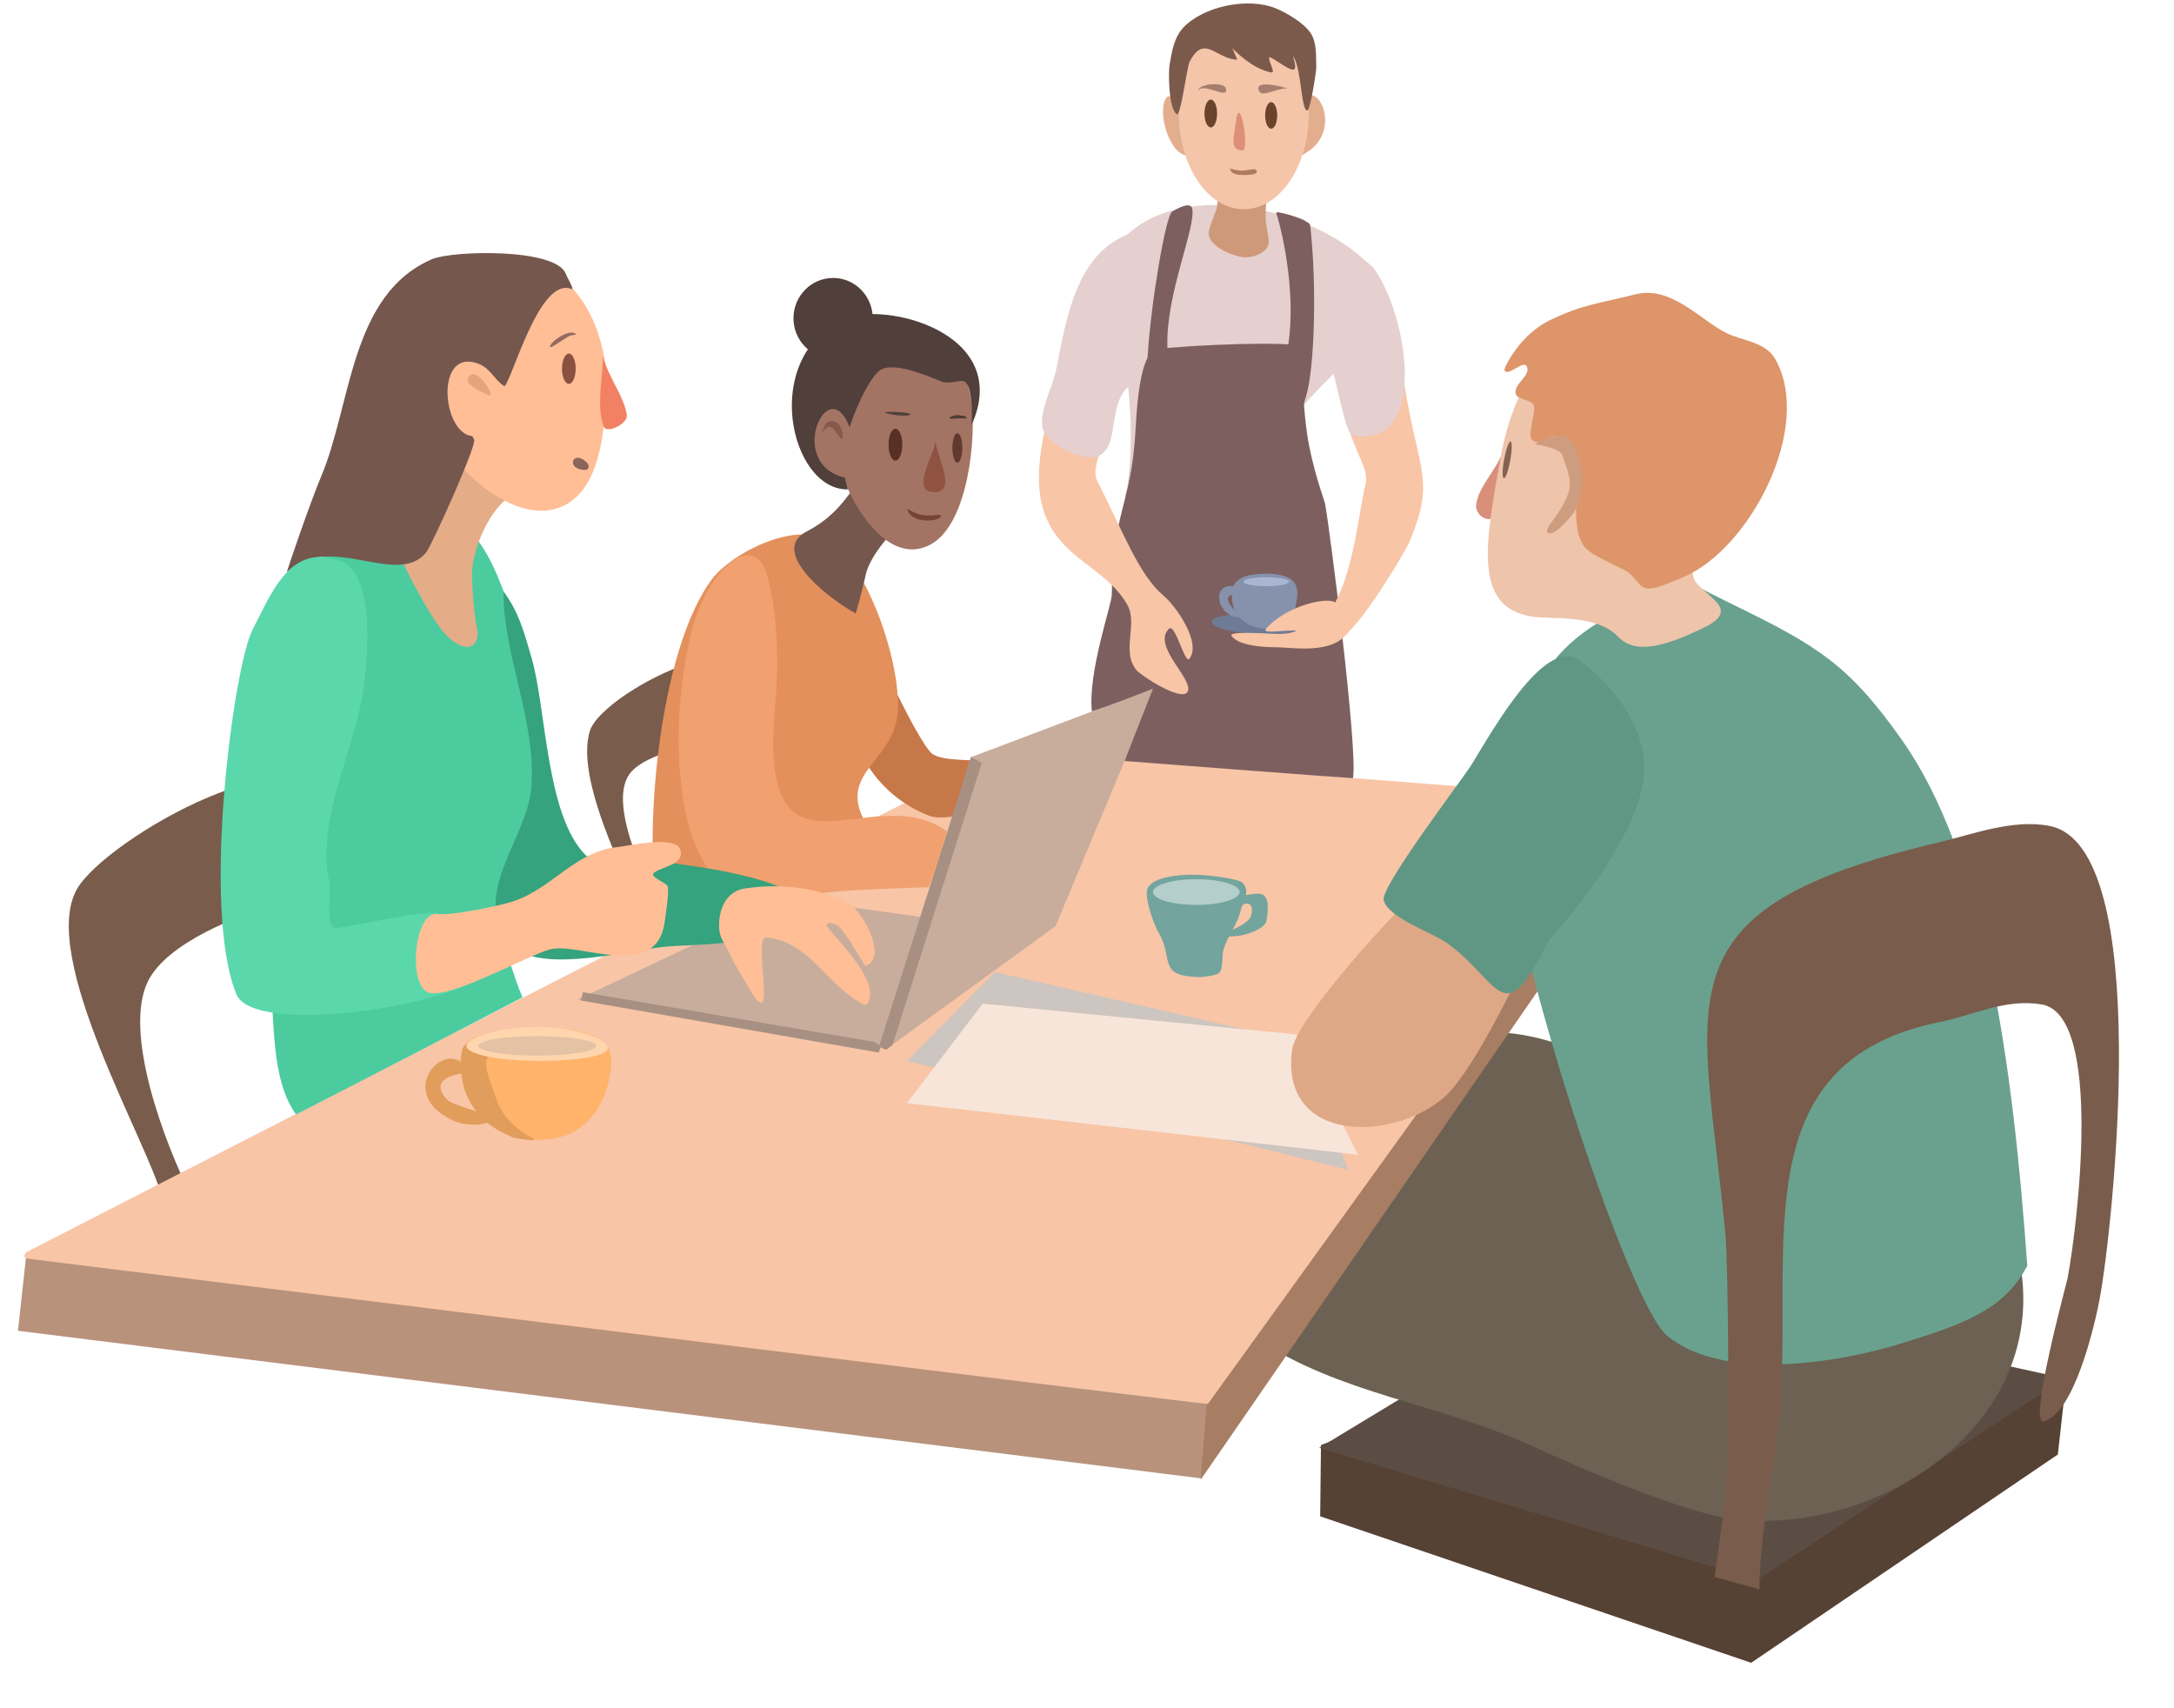 <?xml version="1.0" encoding="UTF-8" standalone="no"?>
<!DOCTYPE svg PUBLIC "-//W3C//DTD SVG 1.1//EN" "http://www.w3.org/Graphics/SVG/1.1/DTD/svg11.dtd">
<!-- Created with Vectornator (http://vectornator.io/) -->
<svg height="100%" stroke-miterlimit="10" style="fill-rule:nonzero;clip-rule:evenodd;stroke-linecap:round;stroke-linejoin:round;" version="1.1" viewBox="0 0 793.8 623.456" width="100%" xml:space="preserve" xmlns="http://www.w3.org/2000/svg" xmlns:vectornator="http://vectornator.io" xmlns:xlink="http://www.w3.org/1999/xlink">
<defs/>
<clipPath id="ArtboardFrame">
<rect height="623.456" width="793.8" x="0" y="0"/>
</clipPath>
<g clip-path="url(#ArtboardFrame)" id="Calque-3" vectornator:layerName="Calque 3">
<path d="M579.977 489.79L754.417 503.953L751.387 531.052L639.412 607.106L482.044 553.63L482.326 527.62L579.977 489.79Z" fill="#564135" fill-rule="nonzero" opacity="1" stroke="none"/>
<path d="M584.842 466.159L753.82 503.251L641.497 576.873L481.696 528.609L584.842 466.159Z" fill="#5c4d44" fill-rule="nonzero" opacity="1" stroke="none"/>
<path d="M532.838 381.119C551.551 366.149 604.916 396.312 623.422 406.336C649.403 420.409 720.763 413.702 733.043 445.28C758.824 511.575 692.682 560.055 634.961 554.901C616.242 553.23 576.66 535.841 559.476 527.977C524.738 512.08 489.63 509.299 458.509 488.552" fill="#6c6152" fill-rule="nonzero" opacity="1" stroke="none"/>
<path d="M9.683 457.318L442.774 506.023L438.565 539.767L6.564 485.88L9.683 457.318Z" fill="#b8927b" fill-rule="nonzero" opacity="1" stroke="none" vectornator:layerName="(rectangle)"/>
<path d="M440.744 511.327L597.841 282.106L581.228 333.173L438.412 540.258L440.744 511.327Z" fill="#a77d64" fill-rule="nonzero" opacity="1" stroke="none"/>
<path d="M-40.965 369.012L-40.965 369.012L-40.965 370.376L-40.965 370.376L-40.965 369.012Z" fill="#b8927b" fill-rule="nonzero" opacity="1" stroke="none"/>
<path d="M59.263 437.456C54.254 417.421 13.974 349.333 28.117 324.583C38.515 306.386 113.343 263.227 123.162 295.955C125.135 302.533 130.121 315.652 128.887 323.056C127.687 330.257 104.878 329.441 101.405 330.309C87.665 333.744 61.123 344.073 54.073 358.173C44.71 376.9 60.324 417.626 69.341 435.66" fill="#795c4b" fill-rule="nonzero" opacity="1" stroke="none"/>
<path d="M9.668 457.16C9.668 457.16 367.554 273.458 368.02 274.342L599.089 292.234C599.555 293.118 441.054 512.587 441.054 512.587C440.334 512.966 9.208 459.449 9.208 459.449C8.742 458.564 8.948 457.54 9.668 457.16Z" fill="#f8c5a6" fill-rule="nonzero" opacity="1" stroke="none"/>
<path d="M237.031 340.074C232.537 327.713 209.098 285.754 215.471 266.634C219.466 254.65 265.415 229.559 274.088 244.737C289.515 271.734 240.068 268.986 229.957 282.468C221.125 294.243 238.114 326.407 243.769 337.716" fill="#795c4b" fill-rule="nonzero" opacity="1" stroke="none"/>
</g>
<g id="Calque-4" vectornator:layerName="Calque 4">
<path d="M313.162 218.567C313.162 224.116 335.216 271.906 340.601 275.368C348.055 280.16 378.648 274.299 381.26 283.442C381.52 284.352 379.704 285.477 379.242 285.894C373.346 291.2 347.391 300.971 339.303 297.861C321.171 290.886 310.181 273.766 310.181 257.302" fill="#c67848" fill-rule="nonzero" opacity="1" stroke="none"/>
<path d="M354.427 276.493L421.87 251.022L385.398 338.147L323.876 382.853L354.427 276.493Z" fill="#c8ad9c" fill-rule="nonzero" opacity="1" stroke="none"/>
<path d="M288.528 328.16L355.179 337.416L321.245 382.405L210.958 364.924L288.528 328.16Z" fill="#c8ad9c" fill-rule="nonzero" opacity="1" stroke="none"/>
<path d="M363.259 354.891L475.432 380.652L492.188 427.097L331.153 387.384L363.259 354.891Z" fill="#cdc5bf" fill-rule="nonzero" opacity="1" stroke="none"/>
<path d="M358.82 366.447L473.363 377.684L495.908 421.612L331.122 402.771L358.82 366.447Z" fill="#f8e5d9" fill-rule="nonzero" opacity="1" stroke="none"/>
<path d="M168.038 388.752C168.038 379.692 170.997 376.626 196.07 375.426C210.848 374.719 223.237 378.023 223.237 387.083C223.237 396.142 218.201 416.436 196.495 416.153C174.788 415.87 168.038 397.811 168.038 388.752Z" fill="#ffb36b" fill-rule="nonzero" opacity="1" stroke="none"/>
<path d="M178.845 384.933C175.865 387.945 178.264 392.591 181.326 401.571C184.389 410.551 193.152 414.852 195.195 415.907C195.195 416.927 187.828 415.471 187.535 415.349C178.769 411.697 173.254 407.381 169.645 397.997C168.714 395.577 166.973 382.87 170.159 381.277C172.983 379.865 181.066 382.689 178.845 384.933Z" fill="#e19d5c" fill-rule="nonzero" opacity="1" stroke="none"/>
<path d="M170.282 381.929C170.282 378.94 181.712 374.933 196.359 374.933C211.006 374.933 221.92 379.608 221.92 382.597C221.92 385.587 211.45 387.342 196.803 387.342C182.156 387.342 170.282 384.918 170.282 381.929Z" fill="#ffd5ad" fill-rule="nonzero" opacity="1" stroke="none"/>
<path d="M169.616 391.89C162.446 392.458 157.572 395.885 163.519 401.741C165.617 403.807 182.386 407.542 179.808 409.097C176.035 411.372 169.341 410.926 165.537 409.166C144.981 399.655 160.465 381.005 168.827 388.14" fill="#e19d5c" fill-rule="nonzero" opacity="1" stroke="none"/>
<path d="M419.166 324.034C417.546 326.688 420.82 336.654 423.09 340.59C428.729 350.37 422.452 356.228 437.628 356.756C438.908 356.8 444.197 356.217 445.157 355.168C446.728 353.45 446.087 349.403 446.611 347.253C447.94 341.802 452.135 337.406 453.186 331.643C453.439 330.253 456.99 325.45 453.591 322.231C452.257 320.968 441.779 319.347 435.599 319.365C429.552 319.381 421.472 320.258 419.166 324.034Z" fill="#73a49e" fill-rule="nonzero" opacity="1" stroke="none"/>
<path d="M420.98 325.698C420.98 323.106 428.071 321.005 436.817 321.005C445.564 321.005 452.654 323.106 452.654 325.698C452.654 328.29 445.564 330.391 436.817 330.391C428.071 330.391 420.98 328.29 420.98 325.698Z" fill="#b3cecb" fill-rule="nonzero" opacity="1" stroke="none"/>
<path d="M427.059 267.174C427.059 267.147 427.929 267.125 429.003 267.125C430.076 267.125 430.946 267.147 430.946 267.174C430.946 267.202 430.076 267.224 429.003 267.224C427.929 267.224 427.059 267.202 427.059 267.174Z" fill="#ecaa6a" fill-rule="nonzero" opacity="1" stroke="none"/>
<path d="M451.299 333.452C454.09 327.869 458.592 329.327 456.711 334.552C454.829 339.777 435.195 343.188 452.127 341.696C454.894 341.452 461.868 339.136 462.383 336.303C464.806 322.979 458.418 326.63 453.514 327.028" fill="#73a49e" fill-rule="nonzero" opacity="1" stroke="none"/>
</g>
<g id="Calque-2" vectornator:layerName="Calque 2">
<path d="M548.405 165.56C546.424 171.502 539.818 177.642 538.989 184.275C538.555 187.742 543.034 191.175 545.58 188.63" fill="#d98f7a" fill-rule="nonzero" opacity="1" stroke="none"/>
<path d="M431.06 39.161C431.296 39.516 427.688 33.143 425.803 35.782C422.387 40.564 426.945 56.81 433.813 56.81" fill="#e3ae8e" fill-rule="nonzero" opacity="1" stroke="none"/>
<path d="M474.493 39.411C479.568 24.184 493.687 50.704 472.74 57.686" fill="#e3ae8e" fill-rule="nonzero" opacity="1" stroke="none"/>
<path d="M611.827 214.927C620.46 212.158 604.348 206.882 632.853 220.778C663.566 235.751 675.107 242.677 694.585 270.356C724.517 312.89 734.93 387.369 740.227 462.127C731.813 478.369 716.64 483.488 695.015 490.272C671.754 497.57 629.329 504.686 608.719 487.712C592.665 474.492 541.322 313.116 549.481 286.597C558.793 256.334 558.257 232.114 611.827 214.927Z" fill="#6aa18e" fill-rule="nonzero" opacity="1" stroke="none"/>
<path d="M411.729 181.719C409.841 180.774 411.08 181.595 411.729 176.834C413.695 162.414 412.966 149.123 411.215 134.673C409.857 123.469 399.503 101.333 406.879 91.007C426.648 63.33 478.674 75.397 499.197 95.92C516.097 112.82 486.9 135.323 477.541 146.242C466.546 159.07 466.964 171.822 448.748 175.292C445.371 175.935 433.226 180.699 426.966 181.358" fill="#e5cfcf" fill-rule="nonzero" opacity="1" stroke="none"/>
<path d="M240.635 337.333C234.366 305.986 240.483 236.896 260.226 211.144C266.965 202.354 289.546 190.182 302.536 197.201C315.527 204.221 329.01 240.475 327.8 259.833C326.683 277.711 306.607 281.679 315.267 299" fill="#e3905d" fill-rule="nonzero" opacity="1" stroke="none"/>
<path d="M422.524 127.493C434.047 125.917 472.207 124.439 475.045 126.568C475.472 126.888 475.075 143.21 477.243 158.212C479.059 170.783 483.494 182.3 483.817 183.915C485.376 191.71 495.959 274.47 494 284.125C492.044 284.114 410.612 277.854 410.612 277.854L420.994 251.462C420.994 251.462 405.85 257.433 398.675 259.724C397.175 245.493 405.902 220.726 405.949 217.237C406.377 185.246 413.087 185.454 414.682 156.104C415.186 146.824 416.523 128.315 422.524 127.493Z" fill="#7d5f5f" fill-rule="nonzero" opacity="1" stroke="none"/>
<path d="M444.638 70.933C444.638 68.901 444.782 74.806 444.086 76.714C443.663 77.874 441.844 82.147 441.42 84.264C440.241 90.161 451.943 94.373 455.671 93.941C459.749 93.467 463.331 91.299 463.247 88.22C463.163 85.141 462.235 82.817 462.133 79.777C461.936 73.914 462.772 74.372 462.772 67.96" fill="#ce9979" fill-rule="nonzero" opacity="1" stroke="none"/>
<path d="M511.63 132.775C517.092 172.662 524.736 173.381 514.819 197.438C513.058 201.71 491.693 237.489 488.119 231.976C484.814 226.878 484.735 225.384 487.952 219.088C494.621 206.038 496.316 186.063 498.496 177.207C500.685 168.318 490.875 165.627 488 131.145" fill="#f8c5a6" fill-rule="nonzero" opacity="1" stroke="none"/>
<path d="M442.447 227.013C442.447 224.536 451.685 223.986 462.995 223.986C474.305 223.986 483.405 224.536 483.405 227.013C483.405 229.49 474.236 231.497 462.926 231.497C451.616 231.497 442.447 229.49 442.447 227.013Z" fill="#6d7b96" fill-rule="nonzero" opacity="1" stroke="none" vectornator:layerName="(oval)"/>
<path d="M449.832 218.232C449.775 215.756 448.965 209.543 461.791 209.448C472.372 209.371 474.088 213.274 473.645 217.846C472.449 230.203 464.874 229.287 462.239 229.493C458.402 229.792 450.031 226.902 449.832 218.232Z" fill="#8692ab" fill-rule="nonzero" opacity="1" stroke="none"/>
<path d="M516.607 326.781C512.026 329.835 473.223 371.704 471.756 383.434C467.468 417.744 508.547 416.713 526.993 400.902C536.942 392.375 551.097 363.081 557.208 350.859" fill="#dea887" fill-rule="nonzero" opacity="1" stroke="none"/>
<path d="M331.949 189.701C326.422 192.465 317.469 202.995 316.051 210.084C315.676 211.957 312.654 224.095 312.4 223.953C299.314 216.607 281.675 200.707 294.434 194.101C307.193 187.495 310.035 179.004 316.866 172.173" fill="#75574e" fill-rule="nonzero" opacity="1" stroke="none"/>
<path d="M114.39 205.647C129.626 195.49 145.427 179.455 165.293 189.388C177.723 195.603 182.481 212.763 187.213 224.593C194.778 243.505 201.145 296.224 190.594 314.689C189.357 316.854 182.786 323.79 182.968 333.703C183.201 346.339 190.776 364.165 190.776 364.165C190.776 364.165 145.053 387.99 108.096 406.908C97.138 391.803 101.033 363.696 97.54 346.594C91.466 316.864 79.285 236.723 104.708 216.446L114.39 205.647Z" fill="#4ccb9f" fill-rule="nonzero" opacity="1" stroke="none"/>
<path d="M188.033 180.221C179.169 184.412 172.447 200.117 172.295 209.843C172.272 211.319 172.889 224.062 174.227 229.786C175.33 234.504 171.586 240.217 163.232 232.175C155.933 225.15 141.456 194.427 141.688 193.405C143.344 186.107 154.348 177.264 158.88 171.91C160.906 169.517 163.059 166.932 164.615 164.194C165.143 163.266 167.384 160.573 167.357 160.85" fill="#e5ac88" fill-rule="nonzero" opacity="1" stroke="none"/>
<path d="M155.509 139.873C155.509 115.341 170.227 95.454 188.382 95.454C206.538 95.454 221.256 115.341 221.256 139.873C221.256 164.405 216.528 183.55 200.774 186.238C182.878 189.292 155.509 164.405 155.509 139.873Z" fill="#ffbe96" fill-rule="nonzero" opacity="1" stroke="none"/>
<path d="M219.94 126.594C219.94 135.486 227.477 142.996 228.89 151.468C229.421 154.656 221.537 158.489 220.466 155.812C217.609 148.668 220.203 137.015 220.203 129.358" fill="#f18162" fill-rule="nonzero" opacity="1" stroke="none"/>
<path d="M205.2 134.622C205.2 131.57 206.319 129.095 207.7 129.095C209.081 129.095 210.201 131.57 210.201 134.622C210.201 137.675 209.081 140.15 207.7 140.15C206.319 140.15 205.2 137.675 205.2 134.622Z" fill="#8a5140" fill-rule="nonzero" opacity="1" stroke="none"/>
<path d="M280.49 211.264C285.89 233.358 283.05 256.855 282.8 260.097C277.57 328.097 318.214 283.621 345.726 303.512C342.883 313.84 339.834 322.345 339.082 323.943C332.291 324.111 313.416 324.7 303.851 325.656C292.643 326.777 271.765 331.306 262.189 321.731C243.064 302.605 246.232 251.321 253.385 227.48C259.545 206.944 275.983 192.825 280.49 211.264Z" fill="#f1a06f" fill-rule="nonzero" opacity="1" stroke="none"/>
<path d="M206.621 100.06C203.149 90.442 165.138 91.462 157.746 94.629C127.85 107.442 128.324 147.798 117.31 173.832C113.435 182.99 104.395 209.246 104.777 208.887C120.729 193.896 144.757 214.717 155.574 201.737C157.562 199.351 174.175 162.576 173.119 160.465C170.278 154.782 165.419 152.144 168.775 143.755C173.868 131.021 181.705 146.467 184.983 139.912C188.987 131.903 197.987 101.28 208.67 105.505C209.954 106.013 207.066 101.291 206.621 100.06Z" fill="#75574e" fill-rule="nonzero" opacity="1" stroke="none"/>
<path d="M213.469 171.583C206.344 171.34 209.211 163.82 214.263 168.872C215.376 169.986 215.152 171.64 213.469 171.583Z" fill="#8a655b" fill-rule="nonzero" opacity="1" stroke="none"/>
<path d="M183.944 216.046C189.491 223.61 191.33 230.757 194.04 239.97C199.488 258.494 199.278 297.652 213.835 312.209C214.053 312.427 214.341 312.564 214.606 312.723C216.121 313.632 217.601 313.089 219.234 312.98C226.221 312.514 304.939 319.309 289.93 334.318C278.519 345.729 258.203 344.374 243.142 345.629C231.768 346.577 197.642 355.658 187.613 345.629C170.025 328.042 192.651 306.709 194.04 287.272C195.77 263.056 183.859 239.451 183.859 216.536" fill="#35a37d" fill-rule="nonzero" opacity="1" stroke="none"/>
<path d="M289.727 116.196C289.727 108.072 296.204 101.485 304.194 101.485C312.183 101.485 318.66 108.072 318.66 116.196C318.66 124.321 312.183 130.907 304.194 130.907C296.204 130.907 289.727 124.321 289.727 116.196Z" fill="#503f3a" fill-rule="nonzero" opacity="1" stroke="none"/>
<path d="M133.279 246.498C131.52 270.982 114.885 297.519 120.259 322.062C121.364 327.11 117.821 339.945 123.744 338.815C173.337 329.354 154.691 333.257 170.829 341.096C171.895 341.614 182.619 352.064 179.509 354.607C162.901 368.184 92.529 378.034 86.34 363.06C73.377 331.7 85.385 243.043 92.2 229.958C99.015 216.872 105.954 197.646 124.661 204.967C138.145 210.243 133.279 246.498 133.279 246.498Z" fill="#5bd7ac" fill-rule="nonzero" opacity="1" stroke="none"/>
<path d="M159.69 333.7C165.323 334.382 181.45 330.734 185.319 329.708C201.068 325.534 209.171 311.041 225.384 309.291C229.569 308.84 246.439 304.91 248.351 310.109C250.543 316.067 239.726 316.708 238.466 319.125C237.846 320.315 243.455 322.507 243.796 323.591C244.393 325.49 243.031 334.238 242.69 336.701C239.668 358.546 211.183 343.734 200.721 346.659C192.237 349.032 164.549 364.656 156.65 362.445C148.885 360.271 151.001 332.648 159.69 333.7Z" fill="#ffbe96" fill-rule="nonzero" opacity="1" stroke="none"/>
<path d="M430.46 41.528C430.46 22.268 441.074 6.654 454.167 6.654C467.26 6.654 477.874 22.268 477.874 41.528C477.874 60.788 467.26 76.401 454.167 76.401C441.074 76.401 430.46 60.788 430.46 41.528Z" fill="#f4c5a9" fill-rule="nonzero" opacity="1" stroke="none"/>
<path d="M407.376 148.052C407.376 155.121 397.427 169.27 400.608 175.531C410.123 194.261 415.943 210.051 424.853 217.476C429.101 221.016 438.838 234.47 434.309 240.509C432.604 242.783 429.144 227.248 426.793 229.599C420.438 235.953 436.233 248.213 433.582 252.632C431.385 256.293 416.562 246.693 414.912 244.631C409.232 237.53 415.698 227.793 411.518 220.628C403.466 206.824 386.498 203.892 380.969 186.199C376.061 170.493 383.126 146.504 391.137 130.046" fill="#f8c5a6" fill-rule="nonzero" opacity="1" stroke="none"/>
<path d="M425.58 83.201C394.209 83.201 390.07 112.837 385.578 135.302C384.396 141.211 379.29 150.27 380.699 156.376C381.972 161.893 395.59 169.225 401.384 166.328C409.55 162.245 403.447 145.1 414.458 139.595" fill="#e5cfcf" fill-rule="nonzero" opacity="1" stroke="none"/>
<path d="M477.915 86.763C478.306 88.325 496.788 90.683 502.333 99C514.784 117.677 520.932 164.341 493.88 158.931C490.661 158.287 487.36 132.513 484.198 129.351" fill="#e5cfcf" fill-rule="nonzero" opacity="1" stroke="none"/>
<path d="M439.792 41.445C439.792 38.636 440.824 36.358 442.097 36.358C443.371 36.358 444.403 38.636 444.403 41.445C444.403 44.255 443.371 46.532 442.097 46.532C440.824 46.532 439.792 44.255 439.792 41.445Z" fill="#6b432b" fill-rule="nonzero" opacity="1" stroke="none"/>
<path d="M461.946 42.137C461.946 39.463 462.932 37.295 464.148 37.295C465.364 37.295 466.35 39.463 466.35 42.137C466.35 44.81 465.364 46.978 464.148 46.978C462.932 46.978 461.946 44.81 461.946 42.137Z" fill="#6b432b" fill-rule="nonzero" opacity="1" stroke="none"/>
<path d="M453.6 54.927C448.674 54.629 450.687 49.778 451.135 45.388C452.504 31.978 456.518 55.104 453.6 54.927Z" fill="#dd9077" fill-rule="nonzero" opacity="1" stroke="none"/>
<path d="M451.868 63.746C450.388 63.493 449.771 63.005 449.125 61.956C448.667 61.211 450.551 62.041 452.802 62.289C455.053 62.538 458.004 61.202 458.686 62.111C460.265 64.216 453.348 63.999 451.868 63.746Z" fill="#af7c5c" fill-rule="nonzero" opacity="1" stroke="none"/>
<path d="M548.07 166.218C554.049 133.293 575.777 109.667 596.6 113.449C617.423 117.23 647.721 134.142 641.742 167.067C639.921 177.094 612.337 203.838 619.239 212.591C624.011 218.642 635.722 222.808 621.56 229.463C610.275 234.767 597.749 239.823 590.905 232.535C582.877 223.987 565.719 226.294 558.891 225.054C538.068 221.272 542.09 199.143 548.07 166.218Z" fill="#eec4ab" fill-rule="nonzero" opacity="1" stroke="none"/>
<path d="M449.949 17.538C450.743 18.554 453.619 21.174 456.753 23.238C458.954 24.687 461.015 25.708 463.725 26.374C466.137 26.966 463.67 23.874 463.357 21.143C463.19 19.675 469.954 25.475 472.19 25.438C474.113 25.407 471.458 19.31 472.372 20.797C475.221 25.426 475.086 40.366 477.32 40.366C478.487 40.366 480.654 25.627 480.617 24.767C480.459 21.127 480.974 15.909 478.645 12.219C476.208 8.358 469.422 4.481 465.75 3.012C455.438-1.113 439.446 2.378 432.177 9.945C428.746 13.517 427.899 18.584 427.063 23.6C426.561 26.613 426.654 39.668 429.701 41.699C431.138 42.657 433.343 24.64 434.311 22.703C439.665 11.996 444.194 21.762 451.746 21.762" fill="#7b5a4c" fill-rule="nonzero" opacity="1" stroke="none"/>
<path d="M597.121 107.471C584.132 110.774 578.009 111.052 565.852 116.946C559.043 120.248 553.256 126.708 549.88 133.461C549.669 133.881 548.978 135.205 549.609 135.626C551.387 136.812 556.337 131.486 557.46 133.731C559.171 137.154 552.656 140.035 553.399 143.748C553.867 146.089 559.731 145.733 560.167 148.35C560.644 151.214 557.665 158.843 559.355 160.533C562.945 164.123 567.315 155.805 571.267 161.074C579.704 172.324 571.998 188.928 578.091 199.082C580.418 202.96 593.137 207.452 595.116 209.432C600.895 215.21 598.592 217.586 614.853 210.617C638.96 200.286 662.334 155.841 648.153 131.024C644.56 124.738 636.074 124.444 630.285 121.549C620.847 116.83 610.155 104.156 597.121 107.471Z" fill="#dd9569" fill-rule="nonzero" opacity="1" stroke="none"/>
<path d="M570.44 166.058C572.663 172.545 574.108 176.064 572.441 180.657C569.929 187.578 563.616 193.04 565.014 194.438C567.094 196.517 573.569 188.622 574.196 187.761C580.105 179.636 577.72 166.117 573.51 161.002C569.853 156.559 560.461 162.163 560.461 162.163C560.461 162.163 569.582 163.556 570.44 166.058Z" fill="#ce9c7f" fill-rule="nonzero" opacity="1" stroke="none"/>
<path d="M575.737 240.346C563.235 234.21 545.505 265.785 537.423 279.009C534.148 284.368 503.99 323.723 505.227 328.673C506.848 335.155 523.364 340.648 528.518 344.428C548.36 358.979 548.514 377.39 565.508 343.4C565.508 343.4 597.831 308.403 600.229 283.486C602.627 258.569 575.737 240.346 575.737 240.346Z" fill="#609784" fill-rule="nonzero" opacity="1" stroke="none"/>
<path d="M427.951 77.31C430.245 75.819 434.781 73.604 435.318 76.144C436.747 82.9 425.787 107.046 426.243 126.13C426.699 145.214 427.355 161.292 424.618 150.344C423.223 144.766 418.567 137.914 419.064 129.858C420.275 110.201 425.657 78.801 427.951 77.31Z" fill="#7d5f5f" fill-rule="nonzero" opacity="1" stroke="none"/>
<path d="M476.345 80.516C475.308 79.743 465.597 76.595 465.992 77.785C468.598 85.655 473.938 110.56 469.646 129.855C465.353 149.15 466.414 150.162 468.493 154.839C469.167 156.355 472.066 154.938 473.225 154.938C474.434 154.938 474.56 152.316 476.895 144.671C479.905 134.814 480.638 107.311 478.941 88.059C478.246 80.175 478.748 82.306 476.345 80.516Z" fill="#7d5f5f" fill-rule="nonzero" opacity="1" stroke="none"/>
<path d="M305.396 169.26C296.319 132.954 349.045 106.889 354.677 146.31C356.596 159.746 353.506 191.169 339.973 198.687C321.32 209.05 305.218 174.22 305.218 163.034" fill="#a37364" fill-rule="nonzero" opacity="1" stroke="none"/>
<path d="M307.883 116.558C322.505 109.698 369.976 121.289 354.78 155.113C355.185 146.944 354.299 140.777 352.364 139.404C350.867 138.343 346.71 140.555 343.475 139.195C338.683 137.178 325.599 131.608 321.008 135.405C315.692 139.8 308.588 157.93 308.121 164.951C308.076 165.615 308.071 172.681 308.587 174.938C309.102 177.195 309.742 178.681 309.487 178.685C288.494 178.935 277.477 130.823 307.883 116.558Z" fill="#503f3a" fill-rule="nonzero" opacity="1" stroke="none"/>
<path d="M311.364 159.627C304.005 131.484 285.512 169.514 308.768 174.42" fill="#a37364" fill-rule="nonzero" opacity="1" stroke="none"/>
<path d="M341.609 161.097C341.592 165.825 350.546 181.089 339.98 179.579C333.155 178.604 340.91 165.744 341.358 162.162C341.381 161.975 341.611 160.581 341.609 161.097Z" fill="#915341" fill-rule="nonzero" opacity="1" stroke="none"/>
<path d="M324.442 162.35C324.442 159.132 325.564 156.524 326.948 156.524C328.333 156.524 329.455 159.132 329.455 162.35C329.455 165.568 328.333 168.177 326.948 168.177C325.564 168.177 324.442 165.568 324.442 162.35Z" fill="#583025" fill-rule="nonzero" opacity="1" stroke="none"/>
<path d="M347.748 163.541C347.748 160.565 348.562 158.153 349.565 158.153C350.569 158.153 351.382 160.565 351.382 163.541C351.382 166.516 350.569 168.929 349.565 168.929C348.562 168.929 347.748 166.516 347.748 163.541Z" fill="#62392d" fill-rule="nonzero" opacity="1" stroke="none"/>
<path d="M459.52 32.703C460.152 34.867 462.006 34.042 463.996 33.569C464.954 33.342 468.376 32.128 469.537 32.33C473.098 32.95 458.265 28.407 459.52 32.703Z" fill="#a67e6d" fill-rule="nonzero" opacity="1" stroke="none"/>
<path d="M437.647 32.656C437.248 33.589 437.512 32.756 438.319 32.417C441.264 31.178 448.236 36.112 447.72 32.536C447.326 29.803 438.578 30.477 437.647 32.656Z" fill="#a67e6d" fill-rule="nonzero" opacity="1" stroke="none"/>
<path d="M346.736 152.876L347.65 152.876L350.088 152.775L351.611 152.775L352.119 152.775L352.525 152.775L352.728 152.876L352.931 152.775L352.931 152.47L352.728 152.267L352.423 152.064L352.22 151.861L351.814 151.861L351.611 151.759L351.205 151.759L350.798 151.759L350.494 151.658L349.884 151.556L349.58 151.556L349.275 151.556L348.767 151.658L348.361 151.759L347.853 151.861L347.447 152.064L347.041 152.267L346.838 152.369L346.838 152.369" fill="#4d3e30" fill-rule="nonzero" opacity="1" stroke="none"/>
<path d="M323.736 150.398C320.997 150.546 329.266 152.401 331.879 151.568C334.491 150.735 326.474 150.25 323.736 150.398Z" fill="#503f3a" fill-rule="nonzero" opacity="1" stroke="none"/>
<path d="M307.547 160.089C308.561 154.522 302.606 151.048 300.69 156.316C299.206 160.397 301.392 154.881 303.449 155.91C304.891 156.631 307.31 161.394 307.547 160.089Z" fill="#88594b" fill-rule="nonzero" opacity="1" stroke="none"/>
<path d="M200.971 126.055C199.86 128.501 205.743 123.572 208.221 122.535C208.865 122.265 210.762 122.34 210.218 121.904C207.89 120.042 201.788 124.254 200.971 126.055Z" fill="#946a5e" fill-rule="nonzero" opacity="1" stroke="none"/>
<path d="M184.477 141.134C180.914 139.353 179.314 134.655 174.943 132.907C156.955 125.711 161.966 165.644 176.51 158.372" fill="#ffbe96" fill-rule="nonzero" opacity="1" stroke="none"/>
<path d="M354.581 276.354L358.486 278.562L325.912 381.508L323.476 383.286L320.952 382.094L354.581 276.354Z" fill="#a79082" fill-rule="nonzero" opacity="1" stroke="none"/>
<path d="M212.069 365.286L212.865 362.257L319.458 380.455L321.604 382.259L320.835 384.29L212.069 365.286Z" fill="#a79082" fill-rule="nonzero" opacity="1" stroke="none"/>
<path d="M331.617 186.871C330.476 184.659 333.033 187.264 336.032 187.926C339.38 188.665 343.291 187.635 343.499 188.154C344.329 190.23 334.032 191.551 331.617 186.871Z" fill="#774333" fill-rule="nonzero" opacity="1" stroke="none"/>
<path d="M549.208 167.714C549.888 164.011 550.94 161.101 551.557 161.214C552.174 161.327 552.123 164.421 551.443 168.124C550.762 171.827 549.71 174.737 549.093 174.624C548.476 174.51 548.527 171.417 549.208 167.714Z" fill="#866253" fill-rule="nonzero" opacity="1" stroke="none"/>
<path d="M626.188 575.803C625.683 576.056 628.629 560.767 630.352 541.048C631.461 528.367 631.164 463.074 629.972 450.359C621.867 363.897 603.491 332.137 707.579 307.646C720.329 304.646 734.996 298.89 748.477 301.587C786.812 309.254 771.312 449.42 766.654 474.266C764.902 483.61 757.411 516.148 746.205 518.95C740.449 520.389 754.581 468.616 754.954 466.63C758.527 447.572 768.066 370.49 745.448 366.72C732.134 364.501 720.629 370.687 708.337 373.145C636.247 387.563 654.498 455.436 650.02 513.649C648.328 535.645 642.446 558.59 642.446 580.297" fill="#795c4b" fill-rule="nonzero" opacity="1" stroke="none"/>
<path d="M262.717 335.303C261.862 342.2 264.473 343.877 266.312 347.94C268.291 352.311 270.919 356.359 273.324 360.512C284.737 380.226 274.389 341.712 279.851 342.258C295.432 343.816 301.714 359.271 314.183 366.073C314.805 366.412 316.152 367.289 316.722 366.435C322.552 357.69 301.131 339.108 301.853 337.665C302.538 336.293 305.096 337.427 305.842 337.906C308.433 339.572 315.775 352.728 315.996 352.654C324.317 349.881 315.059 332.987 310.436 330.291C299.127 323.694 284.19 322.51 271.743 324.424C267.672 325.051 263.572 328.406 262.717 335.303Z" fill="#ffbe96" fill-rule="nonzero" opacity="1" stroke="none"/>
<path d="M174.594 381.851C174.594 379.888 184.245 378.297 196.151 378.297C208.057 378.297 217.708 379.888 217.708 381.851C217.708 383.814 208.057 385.406 196.151 385.406C184.245 385.406 174.594 383.814 174.594 381.851Z" fill="#e3c3a4" fill-rule="nonzero" opacity="1" stroke="none"/>
<path d="M454.007 212.386C454.007 211.479 457.747 210.744 462.36 210.744C466.974 210.744 470.714 211.479 470.714 212.386C470.714 213.292 466.974 214.028 462.36 214.028C457.747 214.028 454.007 213.292 454.007 212.386Z" fill="#a8b6d4" fill-rule="nonzero" opacity="1" stroke="none"/>
<path d="M451.884 216.652C442.594 217.55 454.674 225.402 452.583 225.383C443.882 225.3 442.029 211.777 451.369 214.258" fill="#8692ab" fill-rule="nonzero" opacity="1" stroke="none"/>
<path d="M487.673 220.17C485.924 217.687 470.21 220.563 462.225 229.586C460.333 231.724 470.882 229.728 473.526 230.311" fill="#f8c5a6" fill-rule="nonzero" opacity="1" stroke="none"/>
<path d="M487.67 220.152C486.914 220.53 494.37 217.56 477.021 223.54C474.344 224.463 473.683 230.207 473.235 230.399C469.15 232.15 463.693 231.166 458.7 231.145C457.212 231.139 448.583 230.706 449.646 232.16C452.506 236.072 462.624 236.315 465.752 236.315C472.821 236.315 489.622 239.871 494.141 227.444" fill="#f8c5a6" fill-rule="nonzero" opacity="1" stroke="none"/>
<path d="M178.352 144.252C181.385 145.546 174.727 134.404 171.728 136.974C168.076 140.104 176.232 143.347 178.352 144.252Z" fill="#e5a47c" fill-rule="nonzero" opacity="1" stroke="none"/>
</g>
</svg>
